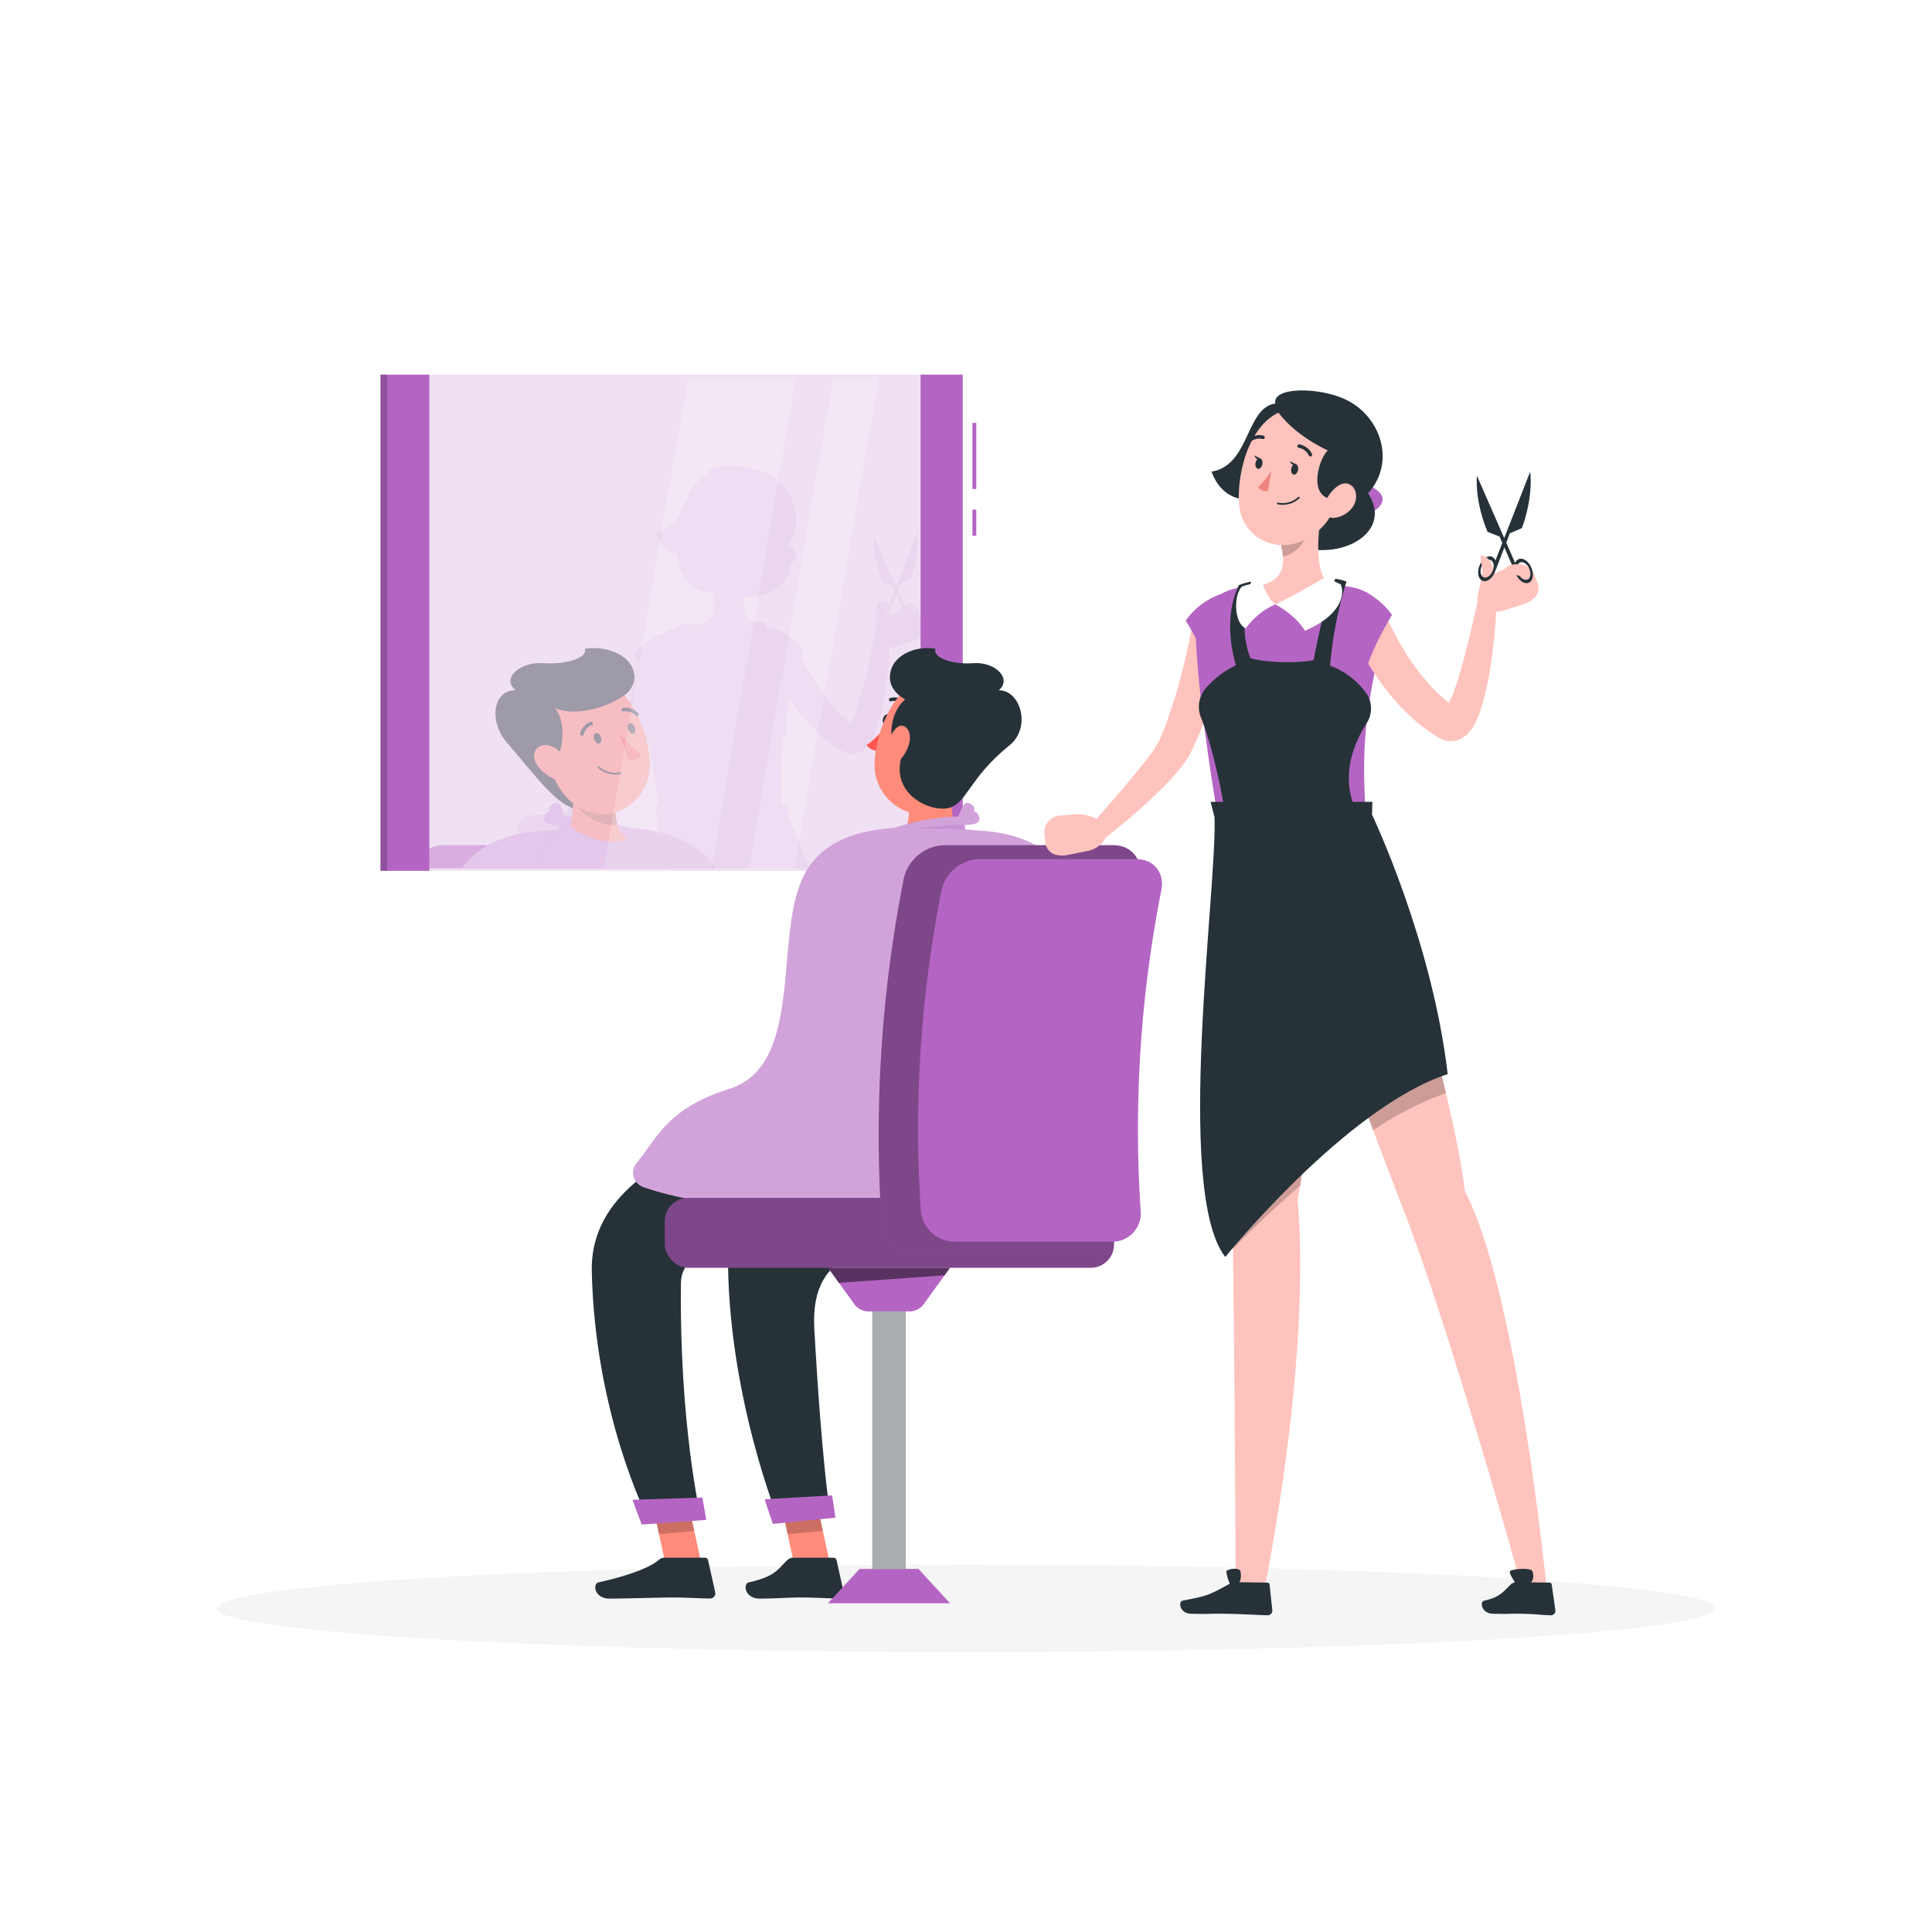 <svg class="animated" id="freepik_stories-barber" xmlns="http://www.w3.org/2000/svg" viewBox="0 0 500 500" version="1.1" xmlns:xlink="http://www.w3.org/1999/xlink" xmlns:svgjs="http://svgjs.com/svgjs"><style>svg#freepik_stories-barber:not(.animated) .animable {opacity: 0;}svg#freepik_stories-barber.animated #freepik--character-1--inject-70 {animation: 1s 1 forwards cubic-bezier(.36,-0.01,.5,1.38) fadeIn;animation-delay: 0s;}svg#freepik_stories-barber.animated #freepik--character-2--inject-70 {animation: 1.6s 1 forwards ease-out lightSpeedRight,3s Infinite  linear wind;animation-delay: 0s,1.6s;}            @keyframes fadeIn {                0% {                    opacity: 0;                }                100% {                    opacity: 1;                }            }                    @keyframes lightSpeedRight {              from {                transform: translate3d(50%, 0, 0) skewX(-20deg);                opacity: 0;              }              60% {                transform: skewX(10deg);                opacity: 1;              }              80% {                transform: skewX(-2deg);              }              to {                opacity: 1;                transform: translate3d(0, 0, 0);              }            }                    @keyframes wind {                0% {                    transform: rotate( 0deg );                }                25% {                    transform: rotate( 1deg );                }                75% {                    transform: rotate( -1deg );                }            }        .animator-hidden { display: none; }</style><g id="freepik--background-complete--inject-70" class="animable animator-hidden" style="transform-origin: 250px 227.39px;"><rect y="382.4" width="500" height="0.25" style="fill: rgb(235, 235, 235); transform-origin: 250px 382.525px;" id="elc1x8r6kjmx" class="animable"></rect><rect x="52.46" y="391.92" width="33.12" height="0.25" style="fill: rgb(235, 235, 235); transform-origin: 69.02px 392.045px;" id="elfm8vos0gee9" class="animable"></rect><rect x="136.33" y="389.21" width="43.5" height="0.25" style="fill: rgb(235, 235, 235); transform-origin: 158.08px 389.335px;" id="elrnyw196dy7" class="animable"></rect><rect x="81.58" y="397.08" width="38.75" height="0.25" style="fill: rgb(235, 235, 235); transform-origin: 100.955px 397.205px;" id="elzbz357j9se" class="animable"></rect><rect x="406.71" y="399.53" width="43.19" height="0.25" style="fill: rgb(235, 235, 235); transform-origin: 428.305px 399.655px;" id="els4xx1fuhhti" class="animable"></rect><rect x="379" y="399.53" width="18.8" height="0.25" style="fill: rgb(235, 235, 235); transform-origin: 388.4px 399.655px;" id="eluhpj4x6p3ji" class="animable"></rect><rect x="238.44" y="395.31" width="36.56" height="0.25" style="fill: rgb(235, 235, 235); transform-origin: 256.72px 395.435px;" id="elgrd1mshxlr" class="animable"></rect><path d="M237,337.8H43.91a5.71,5.71,0,0,1-5.7-5.71V60.66A5.71,5.71,0,0,1,43.91,55H237a5.71,5.71,0,0,1,5.71,5.71V332.09A5.71,5.71,0,0,1,237,337.8ZM43.91,55.2a5.46,5.46,0,0,0-5.45,5.46V332.09a5.46,5.46,0,0,0,5.45,5.46H237a5.47,5.47,0,0,0,5.46-5.46V60.66A5.47,5.47,0,0,0,237,55.2Z" style="fill: rgb(235, 235, 235); transform-origin: 140.46px 196.4px;" id="elaaz3uff6bqj" class="animable"></path><path d="M453.31,337.8H260.21a5.72,5.72,0,0,1-5.71-5.71V60.66A5.72,5.72,0,0,1,260.21,55h193.1A5.71,5.71,0,0,1,459,60.66V332.09A5.71,5.71,0,0,1,453.31,337.8ZM260.21,55.2a5.47,5.47,0,0,0-5.46,5.46V332.09a5.47,5.47,0,0,0,5.46,5.46h193.1a5.47,5.47,0,0,0,5.46-5.46V60.66a5.47,5.47,0,0,0-5.46-5.46Z" style="fill: rgb(235, 235, 235); transform-origin: 356.75px 196.4px;" id="elmd9hehqcsw" class="animable"></path><rect x="286.07" y="76.99" width="64.91" height="82.24" style="fill: rgb(235, 235, 235); transform-origin: 318.525px 118.11px;" id="elybfe33xcu" class="animable"></rect><g id="el5f5qj3n35zk"><rect x="283.71" y="76.99" width="2.36" height="82.24" style="fill: rgb(224, 224, 224); transform-origin: 284.89px 118.11px; transform: rotate(180deg);" class="animable" id="elil0s9ldq6q9"></rect></g><g id="elnlxso646aw"><rect x="284.84" y="93.09" width="67.36" height="50.04" style="fill: rgb(255, 255, 255); transform-origin: 318.52px 118.11px; transform: rotate(90deg);" class="animable" id="elbu78x03jcst"></rect></g><g id="el9id3zudj61k"><circle cx="318.53" cy="105.28" r="10.15" style="fill: rgb(240, 240, 240); transform-origin: 318.53px 105.28px; transform: rotate(-45deg);" class="animable" id="el4e348p17v5v"></circle></g><rect x="303.22" y="125.7" width="30.62" height="4.65" style="fill: rgb(240, 240, 240); transform-origin: 318.53px 128.025px;" id="elq8mcgb3ths" class="animable"></rect><rect x="303.22" y="133.49" width="30.62" height="4.65" style="fill: rgb(240, 240, 240); transform-origin: 318.53px 135.815px;" id="el3i95xcgr455" class="animable"></rect><rect x="371.82" y="125.54" width="64.91" height="82.24" style="fill: rgb(235, 235, 235); transform-origin: 404.275px 166.66px;" id="elz7154i53tb" class="animable"></rect><g id="el92fvw8serkk"><rect x="369.46" y="125.54" width="2.36" height="82.24" style="fill: rgb(224, 224, 224); transform-origin: 370.64px 166.66px; transform: rotate(180deg);" class="animable" id="ell0fp2sqzuk"></rect></g><g id="eldgyeuq3vk8k"><rect x="370.6" y="141.64" width="67.36" height="50.04" style="fill: rgb(255, 255, 255); transform-origin: 404.28px 166.66px; transform: rotate(90deg);" class="animable" id="elaspixx4h1s"></rect></g><path d="M404.28,190A12.75,12.75,0,1,1,417,177.24,12.76,12.76,0,0,1,404.28,190Zm0-24.4a11.65,11.65,0,1,0,11.65,11.65A11.66,11.66,0,0,0,404.28,165.59Z" style="fill: rgb(240, 240, 240); transform-origin: 404.25px 177.25px;" id="eliusu551tzc" class="animable"></path><g id="el3nkrvojbzr1"><rect x="388.97" y="153.94" width="30.62" height="3.03" style="fill: rgb(240, 240, 240); transform-origin: 404.28px 155.455px; transform: rotate(180deg);" class="animable" id="eltoe9b9x56n"></rect></g><g id="elsz34kngmosg"><rect x="388.97" y="148.85" width="30.62" height="3.03" style="fill: rgb(240, 240, 240); transform-origin: 404.28px 150.365px; transform: rotate(180deg);" class="animable" id="elvo4jur9hegi"></rect></g><g id="ell5ylfirc8q"><rect x="394.13" y="143.77" width="20.29" height="3.03" style="fill: rgb(240, 240, 240); transform-origin: 404.275px 145.285px; transform: rotate(180deg);" class="animable" id="elurhl120hqt"></rect></g><rect x="64.33" y="266.41" width="376" height="5.44" style="fill: rgb(245, 245, 245); transform-origin: 252.33px 269.13px;" id="elvo51iq74ap" class="animable"></rect><rect x="64.33" y="266.41" width="20" height="5.44" style="fill: rgb(230, 230, 230); transform-origin: 74.33px 269.13px;" id="elgsxpuqbrheb" class="animable"></rect><path d="M97.66,245.66h7.25a3.24,3.24,0,0,1,3.24,3.24v17.51a0,0,0,0,1,0,0H94.42a0,0,0,0,1,0,0V248.9A3.24,3.24,0,0,1,97.66,245.66Z" style="fill: rgb(245, 245, 245); transform-origin: 101.285px 256.035px;" id="el92vsdr40ewn" class="animable"></path><rect x="97.24" y="242.44" width="8.1" height="3.23" rx="0.54" style="fill: rgb(230, 230, 230); transform-origin: 101.29px 244.055px;" id="el1ekacwu5dqo" class="animable"></rect><path d="M79.24,239.81h7.25A3.24,3.24,0,0,1,89.72,243v23.37a0,0,0,0,1,0,0H76a0,0,0,0,1,0,0V243A3.24,3.24,0,0,1,79.24,239.81Z" style="fill: rgb(230, 230, 230); transform-origin: 82.86px 253.09px;" id="elz2tygdxmwo9" class="animable"></path><path d="M81.72,234.22H84a1,1,0,0,1,1,1v7.38a0,0,0,0,1,0,0H80.7a0,0,0,0,1,0,0v-7.38A1,1,0,0,1,81.72,234.22Z" style="fill: rgb(230, 230, 230); transform-origin: 82.85px 238.41px;" id="elmjgbzkgw4mr" class="animable"></path><g id="elo1y8dh1ak"><path d="M390.64,238.56h11.28a0,0,0,0,1,0,0V263a3.4,3.4,0,0,1-3.4,3.4H394a3.4,3.4,0,0,1-3.4-3.4V238.56A0,0,0,0,1,390.64,238.56Z" style="fill: rgb(245, 245, 245); transform-origin: 396.26px 252.48px; transform: rotate(180deg);" class="animable" id="elzmar4li0x7"></path></g><g id="elftzt2o1u88w"><rect x="392.95" y="234.22" width="6.65" height="4.33" rx="0.57" style="fill: rgb(230, 230, 230); transform-origin: 396.275px 236.385px; transform: rotate(180deg);" class="animable" id="elsa2yy2ogxd8"></rect></g><g id="elcer8qmva1fl"><path d="M377.16,242h9.89a0,0,0,0,1,0,0v21.45a3,3,0,0,1-3,3h-3.93a3,3,0,0,1-3-3V242A0,0,0,0,1,377.16,242Z" style="fill: rgb(245, 245, 245); transform-origin: 382.085px 254.225px; transform: rotate(180deg);" class="animable" id="elg9ky0n1r5m9"></path></g><g id="eljv1yjlz26uc"><rect x="379.19" y="238.18" width="5.84" height="3.8" rx="0.5" style="fill: rgb(230, 230, 230); transform-origin: 382.11px 240.08px; transform: rotate(180deg);" class="animable" id="elh97568qjrjp"></rect></g><g id="el4h2hliq0461"><path d="M406.34,239.81H425.5a0,0,0,0,1,0,0v22.78a3.83,3.83,0,0,1-3.83,3.83H410.16a3.83,3.83,0,0,1-3.83-3.83V239.81A0,0,0,0,1,406.34,239.81Z" style="fill: rgb(230, 230, 230); transform-origin: 415.915px 253.115px; transform: rotate(180deg);" class="animable" id="eljsndsytc83"></path></g><g id="elkwhujs01z3f"><path d="M412.89,234.22h6.05a0,0,0,0,1,0,0v7.19a1.21,1.21,0,0,1-1.21,1.21H414.1a1.21,1.21,0,0,1-1.21-1.21v-7.19A0,0,0,0,1,412.89,234.22Z" style="fill: rgb(230, 230, 230); transform-origin: 415.915px 238.42px; transform: rotate(180deg);" class="animable" id="elmohxkecvci9"></path></g><path d="M305.94,245.16h3.63a2.64,2.64,0,0,1,2.64,2.64v18.61a0,0,0,0,1,0,0H303.3a0,0,0,0,1,0,0V247.8A2.64,2.64,0,0,1,305.94,245.16Z" style="fill: rgb(245, 245, 245); transform-origin: 307.755px 255.785px;" id="el26smoiq760o" class="animable"></path><rect x="305.13" y="241.86" width="5.26" height="3.31" rx="0.44" style="fill: rgb(230, 230, 230); transform-origin: 307.76px 243.515px;" id="el6085037xs83" class="animable"></rect><path d="M317.35,247.78h3.18a2.31,2.31,0,0,1,2.31,2.31v16.32a0,0,0,0,1,0,0H315a0,0,0,0,1,0,0V250.09A2.31,2.31,0,0,1,317.35,247.78Z" style="fill: rgb(245, 245, 245); transform-origin: 318.92px 257.095px;" id="elu460cic3njs" class="animable"></path><rect x="316.64" y="244.88" width="4.61" height="2.9" rx="0.39" style="fill: rgb(230, 230, 230); transform-origin: 318.945px 246.33px;" id="elqjoledrhtxb" class="animable"></rect><path d="M287.65,246.12h9.2a3,3,0,0,1,3,3v17.33a0,0,0,0,1,0,0H284.68a0,0,0,0,1,0,0V249.09A3,3,0,0,1,287.65,246.12Z" style="fill: rgb(230, 230, 230); transform-origin: 292.265px 256.285px;" id="elc6ht7gvjrw" class="animable"></path><path d="M290.8,241.86h2.9a.94.94,0,0,1,.94.94v5.47a0,0,0,0,1,0,0h-4.78a0,0,0,0,1,0,0V242.8A.94.94,0,0,1,290.8,241.86Z" style="fill: rgb(230, 230, 230); transform-origin: 292.25px 245.065px;" id="el8768mj0wttd" class="animable"></path><path d="M97.68,304.53l3.87,4.1s2.4-5.37,5.94-7.49a1.43,1.43,0,0,0,.11-2.34l-2.14-1.69a1.43,1.43,0,0,0-1.82,0C102.08,298.49,99,301.44,97.68,304.53Z" style="fill: rgb(230, 230, 230); transform-origin: 102.918px 302.707px;" id="elwxggx7cqjfl" class="animable"></path><path d="M97,297.6l14.1,20.75-8,8L82.3,312.26a10.56,10.56,0,0,1-1.53-16.19h0A10.56,10.56,0,0,1,97,297.6Z" style="fill: rgb(240, 240, 240); transform-origin: 94.391px 309.655px;" id="eltn3q0mlu7uf" class="animable"></path><path d="M92.93,297.5l7.32,9.86s6.57-11,14.77-14.68a3.11,3.11,0,0,0,.85-5l-4.21-4.21a3.12,3.12,0,0,0-4-.38C104,285.57,96.48,291.14,92.93,297.5Z" style="fill: rgb(240, 240, 240); transform-origin: 104.855px 294.948px;" id="elrxaa94fenjl" class="animable"></path><path d="M394.21,304.53l3.87,4.1s2.4-5.37,5.94-7.49a1.43,1.43,0,0,0,.11-2.34L402,297.11a1.45,1.45,0,0,0-1.83,0C398.61,298.49,395.48,301.44,394.21,304.53Z" style="fill: rgb(230, 230, 230); transform-origin: 399.448px 302.707px;" id="elp52jp4c2nn" class="animable"></path><path d="M393.49,297.6l14.1,20.75-8,8-20.75-14.1a10.56,10.56,0,0,1-1.53-16.19h0A10.56,10.56,0,0,1,393.49,297.6Z" style="fill: rgb(240, 240, 240); transform-origin: 390.907px 309.667px;" id="elpa2u8sb7kw" class="animable"></path><path d="M389.46,297.5l7.32,9.86s6.57-11,14.77-14.68a3.11,3.11,0,0,0,.85-5l-4.21-4.21a3.12,3.12,0,0,0-3.95-.38C400.52,285.57,393,291.14,389.46,297.5Z" style="fill: rgb(240, 240, 240); transform-origin: 401.385px 294.958px;" id="elfmbcmz5oiat" class="animable"></path></g><g id="freepik--Shadow--inject-70" class="animable" style="transform-origin: 250px 416.24px;"><ellipse id="freepik--path--inject-70" cx="250" cy="416.24" rx="193.89" ry="11.32" style="fill: rgb(245, 245, 245); transform-origin: 250px 416.24px;" class="animable"></ellipse></g><g id="freepik--Mirror--inject-70" class="animable" style="transform-origin: 175.565px 161.16px;"><rect x="251.66" y="131.89" width="1" height="6.78" style="fill: #B465C3; transform-origin: 252.16px 135.28px;" id="el9x1besqxfyh" class="animable"></rect><rect x="251.66" y="109.44" width="1" height="17.11" style="fill: #B465C3; transform-origin: 252.16px 117.995px;" id="elxag3yilbdp" class="animable"></rect><rect x="100.2" y="96.95" width="148.96" height="128.42" style="fill: #B465C3; transform-origin: 174.68px 161.16px;" id="elyuaf6d52mq" class="animable"></rect><g id="eliey67jfrku8"><rect x="98.47" y="96.95" width="1.73" height="128.42" style="fill: #B465C3; transform-origin: 99.335px 161.16px; transform: rotate(180deg);" class="animable" id="elqqd413enlb8"></rect></g><g id="el93ui2dasgg"><rect x="98.47" y="96.95" width="1.73" height="128.42" style="opacity: 0.2; transform-origin: 99.335px 161.16px; transform: rotate(180deg);" class="animable" id="elq5u21anwll"></rect></g><g id="elwukjmq596cp"><rect x="111.11" y="87.39" width="127.13" height="147.53" style="fill: rgb(255, 255, 255); opacity: 0.8; transform-origin: 174.675px 161.155px; transform: rotate(90deg);" class="animable" id="el4iwmr49u20k"></rect></g><g id="el5i859ijjdqo"><g style="opacity: 0.4; transform-origin: 173.621px 172.606px;" class="animable" id="elh2bexxfg0gu"><g id="elsqyx8wlnbd"><path d="M239,161.31l-.76-1.74a3.72,3.72,0,0,0-.19-.34,3.87,3.87,0,0,0-.3-1c-.61-1.39-1.83-2.2-2.73-1.8a1.39,1.39,0,0,0-.72.83l-1.92-4.39.76-2,2.52-1.1a28.5,28.5,0,0,0,1.78-12l-5.5,14.1-5.8-13.22a28.57,28.57,0,0,0,2.27,12l2.56,1,.56,1.27-1.49,3.8a1.39,1.39,0,0,0-.75-.79,1.41,1.41,0,0,0-1.19.13l-.05,0-.14-.1a1.65,1.65,0,0,0-.47-.21.57.57,0,0,0-.25,0h0a.42.42,0,0,0-.15.12l0,0a1.16,1.16,0,0,0-.06.22v0a1.59,1.59,0,0,0,0,.31v.07c0,.11,0,.23,0,.35a.17.17,0,0,1,0,.08,1.7,1.7,0,0,1,0,.22,3.64,3.64,0,0,0-.36.71,2.66,2.66,0,0,0,.37,3c-.25,1.26-.62,2.57-.73,3.54v0a2.29,2.29,0,0,0,0,.25,7.68,7.68,0,0,0,0,1c-.44,2-.9,4-1.38,6-.54,2.35-1.12,4.68-1.77,7a68.63,68.63,0,0,1-2.09,6.63c-.25.66-.53,1.29-.81,1.86-.29-.22-.58-.45-.86-.7a31.39,31.39,0,0,1-2.38-2.24c-.78-.79-1.51-1.62-2.21-2.48s-1.4-1.74-2.06-2.66a58.23,58.23,0,0,1-3.58-5.75c-.56-1-1.07-2-1.56-3-.11-.22-.2-.43-.31-.66l.75-1.26a14.64,14.64,0,0,0-4-3.92,10.06,10.06,0,0,0-3.54-1.77h0a15.3,15.3,0,0,0-1.86-.38l-.52-.05c.19-.64.32-1,.32-1a13.22,13.22,0,0,0-2.35-.59,4,4,0,0,0-.29.55c-.83-.46-1.67-.95-1.67-.95s-.2.1-.51.29a14.34,14.34,0,0,1-1.21-6c6.62.35,12.57-3.33,12-8.48a3.09,3.09,0,0,0,.69-.48c2-1.81.77-3.46-1.1-4.41,4.51-6.44,1.39-15.18-5.57-18.65-5.58-2.77-15.84-2.87-15.18.75-6.37,1-5.38,13.15-13.61,14.54,1.42,3.8,3.8,5.23,5.81,5.7,0,.33,0,.64,0,.94a9.3,9.3,0,0,0,9,9l.06.21c.05.21.09.41.14.63s.06.32.08.47a9.79,9.79,0,0,1,.14,1.07c.23,2.64-.56,5-4.2,6-.08-.26-.12-.43-.12-.43a15.5,15.5,0,0,0-2.62.32c.06-.19.1-.36.16-.54a18.13,18.13,0,0,0-2.58.75c-.1.21-.2.42-.29.63a10.4,10.4,0,0,0-3.45,1.25,15.48,15.48,0,0,0-5.75,3.51,12.2,12.2,0,0,0-1.88,2.19s.49.77,1.17,2c-.23,1.29-.49,2.62-.78,3.9-.47,2.07-.94,4.14-1.49,6.18s-1.17,4.06-1.8,6.08-1.35,4-2.13,5.93c-.19.45-.42,1.07-.52,1.27a11.74,11.74,0,0,1-.61,1.1c-.49.8-1.07,1.63-1.69,2.46-1.25,1.65-2.59,3.33-4,5-2.35,2.81-4.8,5.61-7.22,8.41a8.78,8.78,0,0,0-4.9-1l-3,.26a3.53,3.53,0,0,0-3.21,3.87l.2,1.88a3,3,0,0,0,2.29,2.62,5.62,5.62,0,0,0,2.38,0l4.38-.87a5.61,5.61,0,0,0,3.89-2.92l.05-.1c3.3-2.54,6.45-5.2,9.5-8.06,1.62-1.54,3.24-3.11,4.78-4.84.78-.87,1.54-1.76,2.29-2.77a16.87,16.87,0,0,0,1.11-1.71,18.19,18.19,0,0,0,.86-1.72c.78-1.63,1.49-3.29,2.16-5l.18.52c.6,4.59,1.37,9.91,2.35,16.11h-1l.85,3.2c.14,2.75-.11,7.48-.51,13.4h39.8c-3.13-8.5-5.69-13.88-5.69-13.88l.07-2.72h-1.57a107.25,107.25,0,0,1,.32-16.67.27.27,0,0,0,.06-.1,5.71,5.71,0,0,0,.61-4.93q.42-2.67,1-5.74c.67,1,1.35,2,2.09,3a44.4,44.4,0,0,0,5.27,5.89,34.83,34.83,0,0,0,3.07,2.6c.54.41,1.09.81,1.65,1.18.28.2.57.37.85.55l.43.27.21.14.14.08.32.17a3.41,3.41,0,0,0,.69.3,4,4,0,0,0,.83.21,4.74,4.74,0,0,0,1.8-.06,5.42,5.42,0,0,0,2.38-1.26,8.21,8.21,0,0,0,1.76-2.41,20.94,20.94,0,0,0,1.53-4,59.78,59.78,0,0,0,1.63-7.48c.39-2.46.69-4.93.95-7.38.15-1.64.27-3.25.37-4.89a5.73,5.73,0,0,0,1.73-.27l4.25-1.38a5.83,5.83,0,0,0,2-1.19A3,3,0,0,0,239,161.31Zm-19.69,27.11h0S219.3,188.45,219.32,188.42Zm7.87-28.51a2.11,2.11,0,0,1-.08-2l.06-.13.06.26a.2.2,0,0,0,0,.07l0,.23a.2.2,0,0,1,0,.07c0,.1,0,.19,0,.26A11.25,11.25,0,0,1,227.19,159.91Zm2.42-1.41a6.57,6.57,0,0,0-.51-1.28h0a1.27,1.27,0,0,0-.07-.12c-.07-.12-.13-.23-.2-.33l-.12-.19a.24.24,0,0,1-.06-.08,1.09,1.09,0,0,1,.36.06C229.6,156.79,229.84,157.61,229.61,158.5Zm2.54-.11-1.29.59a9.16,9.16,0,0,0-1,.53s0-.11,0-.16A2.89,2.89,0,0,0,230,159l2-5.19,1.63,3.7A2.14,2.14,0,0,0,232.15,158.39Zm3.88-.78a0,0,0,0,0,0,0l-.12,0a3.44,3.44,0,0,0-1-.13,1,1,0,0,1,.41-.36c.62-.27,1.45.25,1.9,1.17A3.53,3.53,0,0,0,236,157.61Z" style="fill: #B465C3; opacity: 0.2; transform-origin: 186.573px 172.601px;" class="animable" id="elxrpid925d1"></path></g><path d="M168.18,224.72H108a6.64,6.64,0,0,1,7-6h43.76A11.21,11.21,0,0,1,168.18,224.72Z" style="fill: #B465C3; transform-origin: 138.09px 221.714px;" id="el211tcx87u55" class="animable"></path><path d="M162.05,191.43c3.43.31,3.12-2.25,3.12-2.25s-2.83-7-5.27-8.17c2.64-1.35,5.38-4,3.86-7.95s-7.39-6-12.48-5.16c1.13,2-4.16,4.18-10.52,3.73s-11.12,4.08-7.3,7c-6.17,0-6.81,8.33-2.3,13.54,7.89,9.12,12.89,16.31,18.23,17.3S167.72,202.83,162.05,191.43Z" style="fill: rgb(38, 50, 56); transform-origin: 146.703px 188.635px;" id="elh7gf7xyui9f" class="animable"></path><path d="M185.17,224.72H119.58c3.57-5.13,9.89-8.86,20.53-9.69l4.3-.34h.16a.71.71,0,0,0,0-.14,4.92,4.92,0,0,1,.12-1.07c-1.56,0-4.4-.17-3.77-2.05.37-1.1.83-1.45,1.46-1.35a1.17,1.17,0,0,1,.29-1.67c2-1.63,2.43.17,3.65,2.9a59.53,59.53,0,0,1,16.68,3,37.72,37.72,0,0,1,14.33,3.47A19.81,19.81,0,0,1,185.17,224.72Z" style="fill: #B465C3; transform-origin: 152.375px 216.255px;" id="elel2p4rcg1kj" class="animable"></path><g id="el69y1icgyuyt"><path d="M185.17,224.72H119.58c3.57-5.13,9.89-8.86,20.53-9.69l4.3-.34h.16a.71.71,0,0,0,0-.14,4.92,4.92,0,0,1,.12-1.07c-1.56,0-4.4-.17-3.77-2.05.37-1.1.83-1.45,1.46-1.35a1.17,1.17,0,0,1,.29-1.67c2-1.63,2.43.17,3.65,2.9a59.53,59.53,0,0,1,16.68,3,37.72,37.72,0,0,1,14.33,3.47A19.81,19.81,0,0,1,185.17,224.72Z" style="fill: rgb(255, 255, 255); opacity: 0.4; transform-origin: 152.375px 216.255px;" class="animable" id="elqjvsa6z1f2"></path></g><path d="M147.1,194.61c1.33,6.82,2.67,19.3-2.1,23.85,0,0,2,5,14.63,5,13.92,0,6.54-5,6.54-5-7.59-1.82-7.4-7.45-6.07-12.75Z" style="fill: rgb(255, 139, 123); transform-origin: 156.562px 209.035px;" id="el8i0ytkl69nm" class="animable"></path><g id="elfy9mark3lsl"><path d="M160.09,205.72l-13-11.1a63.62,63.62,0,0,1,1.24,12.73,14.12,14.12,0,0,0,5.1,4.69,11.67,11.67,0,0,0,6.41,1.52C159,211.23,159.41,208.43,160.09,205.72Z" style="opacity: 0.2; transform-origin: 153.59px 204.098px;" class="animable" id="el0odtwhqgyzfc"></path></g><path d="M139.85,192c3.17,8.68,4.58,13.93,10.39,17.14,8.75,4.83,18.46-2.45,17.95-11.91-.46-8.51-5.56-21.28-15.26-22.23A12.6,12.6,0,0,0,139.85,192Z" style="fill: rgb(255, 139, 123); transform-origin: 153.62px 192.804px;" id="eln7fey7sdiks" class="animable"></path><path d="M143.61,196.88c2.22-2.1,3-10.79-.12-13.65,6.59,2.76,16.77-1.26,19.49-4.65-6.38-6-18.23-6.38-24.75,0S134.93,192.74,143.61,196.88Z" style="fill: rgb(38, 50, 56); transform-origin: 148.878px 185.408px;" id="eli1rlujl9cq" class="animable"></path><path d="M139.08,198.12a10.49,10.49,0,0,0,5.47,3.87c2.91.83,4-1.47,2.85-4-1-2.25-3.76-5.4-6.52-5.14S137.48,195.85,139.08,198.12Z" style="fill: rgb(255, 139, 123); transform-origin: 143.034px 197.499px;" id="ely07d0qlkia" class="animable"></path><path d="M159.67,200.42a6.84,6.84,0,0,1-5-1.74.23.23,0,0,1,.32-.32,6.51,6.51,0,0,0,5.47,1.51.24.24,0,0,1,.27.19.23.23,0,0,1-.18.26A5.76,5.76,0,0,1,159.67,200.42Z" style="fill: rgb(38, 50, 56); transform-origin: 157.681px 199.376px;" id="elf5ewv8vy3jj" class="animable"></path><path d="M153.78,191.32c.24.75.84,1.24,1.32,1.1s.67-.86.42-1.61-.84-1.24-1.32-1.1S153.53,190.57,153.78,191.32Z" style="fill: rgb(38, 50, 56); transform-origin: 154.65px 191.065px;" id="elfp5qwgx1zkv" class="animable"></path><path d="M162.56,188.75c.25.75.84,1.25,1.33,1.11s.67-.86.42-1.61-.84-1.24-1.32-1.1S162.31,188,162.56,188.75Z" style="fill: rgb(38, 50, 56); transform-origin: 163.437px 188.505px;" id="el8srl2la6n4" class="animable"></path><path d="M160.32,189.8s3.11,3.84,5.65,5.39c-.9,1.61-3.3,1.69-3.3,1.69Z" style="fill: rgb(255, 86, 82); transform-origin: 163.145px 193.34px;" id="elsnzrm5e3eib" class="animable"></path><path d="M150.77,190.41a.44.44,0,0,0,.27-.29,3.38,3.38,0,0,1,2.11-2.44.44.44,0,0,0,.29-.56.49.49,0,0,0-.59-.31,4.23,4.23,0,0,0-2.7,3,.48.48,0,0,0,.33.57A.41.41,0,0,0,150.77,190.41Z" style="fill: rgb(38, 50, 56); transform-origin: 151.8px 188.608px;" id="eltugh6w615h" class="animable"></path><path d="M165,185.31a.48.48,0,0,0,.17-.12.46.46,0,0,0,0-.64,4.65,4.65,0,0,0-4-1.33.44.44,0,0,0-.33.54.48.48,0,0,0,.56.35h0a3.75,3.75,0,0,1,3.17,1.09A.48.48,0,0,0,165,185.31Z" style="fill: rgb(38, 50, 56); transform-origin: 163.063px 184.245px;" id="elqaq6l4rnt5" class="animable"></path><path d="M173.68,224.72h-33.1c-1-3.81,1.13-7.5,3.83-10a1.06,1.06,0,0,0,.15-.15,17.55,17.55,0,0,1,2.82-2.06c.13,4.45,16.25,7.46,14.59,3.5C166.9,216.92,173.14,220.83,173.68,224.72Z" style="fill: #B465C3; transform-origin: 157.004px 218.615px;" id="elhteyl7frfvo" class="animable"></path><g id="elpy4gbzjdukd"><path d="M173.68,224.72h-33.1c-1-3.81,1.13-7.5,3.83-10a1.06,1.06,0,0,0,.15-.15,17.55,17.55,0,0,1,2.82-2.06c.13,4.45,16.25,7.46,14.59,3.5C166.9,216.92,173.14,220.83,173.68,224.72Z" style="fill: rgb(255, 255, 255); opacity: 0.4; transform-origin: 157.004px 218.615px;" class="animable" id="elie8q8m5dwjc"></path></g></g></g><g id="elk2bjw68b4w"><polygon points="184.15 224.72 156.27 224.72 178.12 97.59 206.01 97.59 184.15 224.72" style="fill: rgb(255, 255, 255); opacity: 0.2; transform-origin: 181.14px 161.155px;" class="animable" id="elvzyk4r05kah"></polygon></g><g id="el7l89zo91pjq"><polygon points="205.6 224.72 193.84 224.72 215.7 97.59 227.46 97.59 205.6 224.72" style="fill: rgb(255, 255, 255); opacity: 0.2; transform-origin: 210.65px 161.155px;" class="animable" id="el8fau0iqkhv"></polygon></g></g><g id="freepik--character-1--inject-70" class="animable animator-active" style="transform-origin: 226.931px 291.322px;"><path d="M262.45,231.17c.56,2,1,3.74,1.42,5.61s.8,3.71,1.17,5.57c.7,3.73,1.29,7.49,1.69,11.3a103.31,103.31,0,0,1,.65,11.61,61.16,61.16,0,0,1-1.11,12.1l-.07.33a4.71,4.71,0,0,1-.45,1.24,15.82,15.82,0,0,1-4.27,4.94,30.38,30.38,0,0,1-4.35,2.81,55.33,55.33,0,0,1-8.59,3.6c-2.86.94-5.71,1.71-8.59,2.35-1.43.32-2.87.59-4.32.85s-2.86.48-4.38.66a3.22,3.22,0,0,1-1.59-6.19l.09,0c2.52-1,5.15-2.06,7.67-3.18s5-2.23,7.42-3.45a56.13,56.13,0,0,0,6.7-3.88,17.58,17.58,0,0,0,2.59-2.1,4.56,4.56,0,0,0,1.16-1.55l-.52,1.57a56.48,56.48,0,0,0,.27-9.8c-.07-1.69-.22-3.41-.4-5.12s-.38-3.45-.62-5.18q-.75-5.19-1.78-10.39-.5-2.61-1.08-5.19c-.39-1.7-.79-3.49-1.18-5.06l0-.1a6.47,6.47,0,0,1,12.5-3.31Z" style="fill: rgb(255, 139, 123); transform-origin: 247.501px 260.398px;" id="eliyujl4z2keg" class="animable"></path><path d="M233.2,287.05l-8.09.94,2.28,9.37s7.08-1.29,8.12-5.68Z" style="fill: rgb(255, 139, 123); transform-origin: 230.31px 292.205px;" id="el7oov5fvnwxj" class="animable"></path><path d="M221.36,292.08l1.38,3.51a2.37,2.37,0,0,0,2,1.49l2.69.28L225.11,288l-2.47,1A2.37,2.37,0,0,0,221.36,292.08Z" style="fill: rgb(255, 139, 123); transform-origin: 224.308px 292.68px;" id="eljp6v3a9dxi" class="animable"></path><path d="M258.6,218.17c10.4,7.42,11.63,25.63,11.63,25.63L249.91,250s-3.68-8.23-4.48-15.67C244.15,222.37,251.15,212.86,258.6,218.17Z" style="fill: #B465C3; transform-origin: 257.754px 233.331px;" id="els2i5s3zbpgm" class="animable"></path><polygon points="215.22 406.64 205.91 406.64 201.23 385.08 210.54 385.08 215.22 406.64" style="fill: rgb(255, 139, 123); transform-origin: 208.225px 395.86px;" id="elr5bf2wbq0g" class="animable"></polygon><path d="M205.25,403.13h10.46a.81.81,0,0,1,.79.64l1.84,8.28A1.36,1.36,0,0,1,217,413.7c-3.65-.06-5.43-.27-10-.27-2.83,0-6.46.29-10.37.29s-4.42-3.86-2.82-4.21c7.18-1.57,7.68-3.74,10-5.8A2.21,2.21,0,0,1,205.25,403.13Z" style="fill: rgb(38, 50, 56); transform-origin: 205.666px 408.425px;" id="eljahj2ad3kpq" class="animable"></path><g id="elfrxllw2k10g"><g style="opacity: 0.2; transform-origin: 207.095px 391.055px;" class="animable" id="elvh3i34479p9"><polygon points="210.55 385.08 201.23 385.08 203.83 397.03 212.96 396.2 210.55 385.08" id="elpkz0o71c1j" class="animable" style="transform-origin: 207.095px 391.055px;"></polygon></g></g><polygon points="181.94 406.64 172.63 406.64 167.95 385.08 177.26 385.08 181.94 406.64" style="fill: rgb(255, 139, 123); transform-origin: 174.945px 395.86px;" id="el3b9ywxk4si1" class="animable"></polygon><path d="M172,403.13h10.46a.81.81,0,0,1,.79.64l1.84,8.28a1.36,1.36,0,0,1-1.36,1.65c-3.66-.06-5.43-.27-10-.27-2.83,0-12.07.29-16,.29s-4.42-3.86-2.82-4.21c7.17-1.57,13.28-3.74,15.57-5.8A2.25,2.25,0,0,1,172,403.13Z" style="fill: rgb(38, 50, 56); transform-origin: 169.589px 408.425px;" id="eluvu23gfq1m" class="animable"></path><g id="elgqg55u3pum"><g style="opacity: 0.2; transform-origin: 173.815px 391.055px;" class="animable" id="elaqfolftl5al"><polygon points="177.26 385.08 167.95 385.08 170.54 397.03 179.68 396.2 177.26 385.08" id="el4b30tvjragw" class="animable" style="transform-origin: 173.815px 391.055px;"></polygon></g></g><path d="M232.07,287.31S189.66,302,188.7,316.24c-2.56,38.21,12.1,75.23,12.1,75.23h14s-2.15-13.08-4.06-47.7c-2.39-43.51,71.45,1,56.25-56.46Z" style="fill: rgb(38, 50, 56); transform-origin: 228.727px 339.39px;" id="ellogv0tvnysr" class="animable"></path><path d="M197.9,388c-.07,0,2.12,6.37,2.12,6.37l16.2-1.59-.87-5.78Z" style="fill: #B465C3; transform-origin: 207.059px 390.685px;" id="elbtzyuw0krsm" class="animable"></path><path d="M217.15,287.31s-64.75,6-64,41.62c.79,37,14.31,63.55,14.31,63.55h13.84s-5.53-24.08-5.07-60.52c.14-10.92,19.3-11,40.85-12.23,18.61-1.1,36-11.71,43.26-28.9l1.48-3.52Z" style="fill: rgb(38, 50, 56); transform-origin: 207.482px 339.895px;" id="elu190ikpgyfj" class="animable"></path><path d="M163.7,388.15c-.06,0,2.38,6.4,2.38,6.4l16.7-1.2-1-5.79Z" style="fill: #B465C3; transform-origin: 173.239px 391.055px;" id="eld0c4cqlk80j" class="animable"></path><path d="M230.26,186.44c-.21.72-.77,1.19-1.24,1.05s-.68-.84-.47-1.56.77-1.19,1.24-1.05S230.47,185.72,230.26,186.44Z" style="fill: rgb(38, 50, 56); transform-origin: 229.405px 186.185px;" id="el5561ef2ked8" class="animable"></path><path d="M229.56,187.65s-2.87,3.67-5.27,5.14c.92,1.57,3.25,1.66,3.25,1.66Z" style="fill: rgb(255, 86, 82); transform-origin: 226.925px 191.05px;" id="elwfwnoqcweml" class="animable"></path><path d="M234,182.3a.48.48,0,0,1-.25-.09,3.49,3.49,0,0,0-3.11-.71.44.44,0,0,1-.56-.28.45.45,0,0,1,.28-.56,4.39,4.39,0,0,1,3.93.85.44.44,0,0,1,.08.62A.42.42,0,0,1,234,182.3Z" style="fill: rgb(38, 50, 56); transform-origin: 232.261px 181.405px;" id="ell7b6f2zle4" class="animable"></path><path d="M247.48,194.61c-1.33,6.82-2.67,19.3,2.1,23.85,0,0-1.86,6.91-14.52,6.91-13.92,0-6.65-6.91-6.65-6.91,7.59-1.82,7.4-7.45,6.07-12.75Z" style="fill: rgb(255, 139, 123); transform-origin: 238.046px 209.99px;" id="elzybn27tlanh" class="animable"></path><path d="M249.17,215.09a142,142,0,0,0-21.63,1A17.55,17.55,0,0,0,212.21,233c-.26,10.17.6,27.06,4.94,54.34,15.12,3.71,41.06,6.42,49.81,0,.28-6.38-3.79-25.49-.83-52.62A17.64,17.64,0,0,0,249.17,215.09Z" style="fill: #B465C3; transform-origin: 239.571px 253.115px;" id="elsv8wfbdaw5" class="animable"></path><path d="M225.84,234.27c-.49,3.84-1.12,7.58-1.74,11.37s-1.34,7.54-2.12,11.3-1.62,7.53-2.57,11.31a97.06,97.06,0,0,1-3.55,11.57l-.24.61-.18.29a23.25,23.25,0,0,1-6.21,6.38,41.62,41.62,0,0,1-6.7,3.87,59.59,59.59,0,0,1-6.86,2.67,55.56,55.56,0,0,1-7.08,1.8l-2-6.08c1.85-1,3.84-2.15,5.69-3.29s3.7-2.31,5.42-3.54a40.88,40.88,0,0,0,4.69-3.82,14,14,0,0,0,2.93-3.79l-.42.89a105.4,105.4,0,0,0,2.49-10.31q1.06-5.42,2-10.94l1.85-11.07L213,232.42Z" style="fill: rgb(255, 139, 123); transform-origin: 206.215px 263.93px;" id="elpavy65i73pl" class="animable"></path><path d="M193.54,286.45l-10.85,3.21,6,8.74s3.27-.19,5.82-6.48Z" style="fill: rgb(255, 139, 123); transform-origin: 188.6px 292.425px;" id="elvkyw2alnrab" class="animable"></path><path d="M179.23,296.41l1.06,2.08a3.46,3.46,0,0,0,4.41,1.6l4-1.69-6-8.74-2.79,2.7A3.44,3.44,0,0,0,179.23,296.41Z" style="fill: rgb(255, 139, 123); transform-origin: 183.776px 295.009px;" id="elmzbmb449kdq" class="animable"></path><path d="M231.89,222.55c4.27,7.81-3,27.48-3,27.48l-21.69-5.35s.18-5.5,4.94-16C217.61,216.71,227.25,214,231.89,222.55Z" style="fill: #B465C3; transform-origin: 220.217px 233.798px;" id="el8mz4gl8txb7" class="animable"></path><path d="M254.73,192c-3.17,8.68-4.58,13.93-10.39,17.14-8.75,4.83-18.46-2.45-18-11.91.45-8.51,5.56-21.28,15.26-22.23A12.6,12.6,0,0,1,254.73,192Z" style="fill: rgb(255, 139, 123); transform-origin: 240.937px 192.801px;" id="elaa83c3p5krr" class="animable"></path><path d="M234.15,193.49c-3.14.32-3.32-1.72-3.32-1.72s-1.23-6.66,3.41-10.76c-2.42-1.35-4.93-4-3.54-7.95s6.78-6,11.45-5.16c-1,2,3.81,4.18,9.65,3.73s10.19,4.08,6.69,7c5.66,0,8.48,9.64,2.77,14.26-10.8,8.73-11,15.28-16,16.27S229,204.9,234.15,193.49Z" style="fill: rgb(38, 50, 56); transform-origin: 247.344px 188.496px;" id="elvgo1scfncp" class="animable"></path><path d="M235,193.31a9,9,0,0,1-3.53,4.48c-1.92,1.11-2.43-1-2.07-3.85.33-2.64,2.32-6.5,4.16-6.12S236,190.85,235,193.31Z" style="fill: rgb(255, 139, 123); transform-origin: 232.387px 192.943px;" id="elu0bjse6sxqh" class="animable"></path><path d="M276.7,257.1c3.12-14.37,7.42-39.75-22.51-42.08l-4.46-.34a4.08,4.08,0,0,0-.11-1.2c1.56,0,4.41-.18,3.78-2.07-.37-1.09-.83-1.44-1.46-1.34a1.18,1.18,0,0,0-.29-1.67c-2-1.63-2.43.17-3.66,2.9a59.13,59.13,0,0,0-16.67,3h0c-10.59.75-19.69,4-23.82,13.49-7,16.08.43,48-18.81,54.06-15.94,5-18.46,12.5-23.91,19.12a3.94,3.94,0,0,0,1.71,6.24c11,3.83,24.72,5.26,35.92,5.26h73.22C288.32,312.47,273.59,271.46,276.7,257.1Z" style="fill: #B465C3; transform-origin: 222.37px 260.125px;" id="el0wu80fzeddn" class="animable"></path><g id="elvjfmjb1aut"><path d="M276.7,257.1c3.12-14.37,7.42-39.75-22.51-42.08l-4.46-.34a4.08,4.08,0,0,0-.11-1.2c1.56,0,4.41-.18,3.78-2.07-.37-1.09-.83-1.44-1.46-1.34a1.18,1.18,0,0,0-.29-1.67c-2-1.63-2.43.17-3.66,2.9a59.13,59.13,0,0,0-16.67,3h0c-10.59.75-19.69,4-23.82,13.49-7,16.08.43,48-18.81,54.06-15.94,5-18.46,12.5-23.91,19.12a3.94,3.94,0,0,0,1.71,6.24c11,3.83,24.72,5.26,35.92,5.26h73.22C288.32,312.47,273.59,271.46,276.7,257.1Z" style="fill: rgb(255, 255, 255); opacity: 0.4; transform-origin: 222.37px 260.125px;" class="animable" id="el4rs116ruumm"></path></g><g id="el9vvv4s2kf1"><path d="M249.62,213.47c-2.94-.27-11.87.94-11.87.94s8.74.06,12,.27A4.2,4.2,0,0,0,249.62,213.47Z" style="fill: #B465C3; opacity: 0.3; transform-origin: 243.752px 214.055px;" class="animable" id="elizr6g3tskd9"></path></g><rect x="172.06" y="310.01" width="116.25" height="18.09" rx="6.03" style="fill: #B465C3; transform-origin: 230.185px 319.055px;" id="elf94g0zqfwn5" class="animable"></rect><g id="elvruiycowtd"><rect x="172.06" y="310.01" width="116.25" height="18.09" rx="6.03" style="opacity: 0.3; transform-origin: 230.185px 319.055px;" class="animable" id="el1e76445sjir"></rect></g><path d="M288.12,218.74H244.35a11.12,11.12,0,0,0-10.44,8.6,341.39,341.39,0,0,0-5.75,89,9.47,9.47,0,0,0,9.34,8.6h43.76a7.86,7.86,0,0,0,7.95-8.6,341.82,341.82,0,0,1,5.74-89C295.89,222.58,292.9,218.74,288.12,218.74Z" style="fill: #B465C3; transform-origin: 261.264px 271.841px;" id="el4m7thzt1eo5" class="animable"></path><g id="elvrrtb6g2x7"><path d="M288.12,218.74H244.35a11.12,11.12,0,0,0-10.44,8.6,341.39,341.39,0,0,0-5.75,89,9.47,9.47,0,0,0,9.34,8.6h43.76a7.86,7.86,0,0,0,7.95-8.6,341.82,341.82,0,0,1,5.74-89C295.89,222.58,292.9,218.74,288.12,218.74Z" style="opacity: 0.3; transform-origin: 261.264px 271.841px;" class="animable" id="el937f8x60p2w"></path></g><path d="M294.19,222.35H253.41a10.37,10.37,0,0,0-9.74,8,318,318,0,0,0-5.35,83,8.81,8.81,0,0,0,8.7,8H287.8a7.33,7.33,0,0,0,7.41-8,318.89,318.89,0,0,1,5.35-83C301.43,225.94,298.64,222.35,294.19,222.35Z" style="fill: #B465C3; transform-origin: 269.165px 271.85px;" id="elz3affi6o58" class="animable"></path><path d="M235.38,339.39H224.77a4.53,4.53,0,0,1-3.67-1.87l-6.82-9.43h31.59l-6.82,9.43A4.53,4.53,0,0,1,235.38,339.39Z" style="fill: #B465C3; transform-origin: 230.075px 333.74px;" id="elrhuzh95kkj" class="animable"></path><g id="elm9hpahz1k4"><polygon points="214.28 328.1 217.11 332 244.46 330.05 245.87 328.1 214.28 328.1" style="opacity: 0.5; transform-origin: 230.075px 330.05px;" class="animable" id="elu3kq0mxayjd"></polygon></g><polygon points="222.45 406.04 237.69 406.04 245.87 414.93 214.28 414.93 222.45 406.04" style="fill: #B465C3; transform-origin: 230.075px 410.485px;" id="el7xa9w0anc2n" class="animable"></polygon><rect x="225.77" y="339.39" width="8.61" height="66.64" style="fill: rgb(38, 50, 56); transform-origin: 230.075px 372.71px;" id="eldxus7zu2emt" class="animable"></rect><g id="elqml3mp9zcxa"><rect x="225.77" y="339.39" width="8.61" height="66.64" style="fill: rgb(255, 255, 255); opacity: 0.6; transform-origin: 230.075px 372.71px;" class="animable" id="elrywhharlb1c"></rect></g></g><g id="freepik--character-2--inject-70" class="animable" style="transform-origin: 336.414px 259.54px;"><path d="M318.34,161.62c-.2,1.51-.41,2.82-.68,4.2s-.54,2.71-.83,4.05c-.6,2.69-1.34,5.35-2.11,8a103.78,103.78,0,0,1-5.9,15.52c-.32.65-.52,1.15-1,2.08a24.57,24.57,0,0,1-1.35,2.06c-.91,1.23-1.84,2.32-2.78,3.37-1.88,2.1-3.84,4-5.81,5.89a156.2,156.2,0,0,1-12.4,10.46,2.4,2.4,0,0,1-3.27-3.49l0,0c3.46-4,7-8,10.31-12,1.69-2,3.32-4,4.83-6,.75-1,1.46-2,2.05-3a11.94,11.94,0,0,0,.75-1.34c.11-.25.4-1,.62-1.54,1-2.36,1.78-4.78,2.6-7.2s1.52-4.89,2.18-7.38,1.24-5,1.8-7.49c.27-1.26.54-2.51.78-3.77s.48-2.55.66-3.68l0-.11a4.83,4.83,0,0,1,9.55,1.41Z" style="fill: rgb(255, 195, 189); transform-origin: 299.982px 187.033px;" id="elqyzp7acg2w" class="animable"></path><path d="M316.12,153.69a18.72,18.72,0,0,0-9.26,6.92s6.05,9.67,7.07,16C319,170.79,324,158.5,316.12,153.69Z" style="fill: #B465C3; transform-origin: 313.543px 165.15px;" id="eljwtp45700h9" class="animable"></path><path d="M270.31,215.77a4.29,4.29,0,0,1,3.9-4.7l3.58-.3s6.76-.88,9.06,4.77l-.59,1.13a6.83,6.83,0,0,1-4.73,3.55l-5.31,1.06a6.87,6.87,0,0,1-2.89-.05h0a3.63,3.63,0,0,1-2.79-3.17Z" style="fill: rgb(255, 195, 189); transform-origin: 278.569px 216.065px;" id="el2divfuomxya" class="animable"></path><path d="M309.51,165.68c.35,8.16,1.76,21.92,5.53,45.15h38.35c-.57-13.86-1.22-23.52,4.86-47.59,1.49-5.93-2.7-10.54-9.53-11.46-1.53-.21-3.15-.29-4.81-.37a121.82,121.82,0,0,0-17.42,0c-1.88.17-3.82.41-5.68.67A13.15,13.15,0,0,0,309.51,165.68Z" style="fill: #B465C3; transform-origin: 334.024px 180.964px;" id="elwqhuxldn52b" class="animable"></path><path d="M323.8,150.5c-3.89,12.12-.15,19.84-.15,19.84,3.68,1.11,11.88,1.41,16.31.49,0,0,3.19-17.12,5.67-21.05a15.69,15.69,0,0,1,2.84.72,104.38,104.38,0,0,0-4.25,21.77,20,20,0,0,1,9.46,7.28,7,7,0,0,1,0,7.63c-2.68,4.17-6.74,12.55-3.25,21.41H316.74s-2.24-13.64-5.92-22.87a7.38,7.38,0,0,1,1-7.32,24,24,0,0,1,8.05-6.24s-3.84-11.23.75-20.74A21.4,21.4,0,0,1,323.8,150.5Z" style="fill: rgb(38, 50, 56); transform-origin: 332.541px 179.185px;" id="el7qpdcossgn" class="animable"></path><path d="M351.6,125.15c3.53.19,8.56,3.06,5,6.36S348.36,128.61,351.6,125.15Z" style="fill: #B465C3; transform-origin: 354.164px 128.799px;" id="elremhst7qcl" class="animable"></path><path d="M330.05,104.42c-7.73,1.16-6.53,16-16.51,17.64,3.41,9.16,11.44,7,11.44,7s-1.71,7.49,10.07,12,25.71-3.25,19-13.4c7.18-7.9,3.47-19.66-5.55-24.15C341.7,100.15,329.25,100,330.05,104.42Z" style="fill: rgb(38, 50, 56); transform-origin: 335.686px 121.707px;" id="el5naibwris5" class="animable"></path><path d="M342.18,131.81c-1.1,5.6-2.19,15.87,1.73,19.6a122.55,122.55,0,0,0-13.86,5,6,6,0,0,1-3.56-5c6.25-1.5,6.09-6.13,5-10.49Z" style="fill: rgb(255, 195, 189); transform-origin: 335.2px 144.11px;" id="eluyl9o6rrayb" class="animable"></path><path d="M330.05,156.42s5.15,2.61,7.67,6.82c9-3.85,10.46-9.08,9.27-12a36.35,36.35,0,0,1-3.75-2S335.53,153.84,330.05,156.42Z" style="fill: rgb(255, 255, 255); transform-origin: 338.699px 156.24px;" id="elerb1y677mtr" class="animable"></path><path d="M330.05,156.42a18.36,18.36,0,0,0-7.64,6.2c-3-1.22-3.26-8.53-1-10.81a15.82,15.82,0,0,1,5.32-1S327.73,154.55,330.05,156.42Z" style="fill: rgb(255, 255, 255); transform-origin: 324.98px 156.715px;" id="el0kwgw2zjeiwa" class="animable"></path><g id="elbhhnuxbdv2p"><path d="M337.82,135.53l-6.32,5.4A17.69,17.69,0,0,1,332,144c2.39-.35,5.67-3,5.92-5.46A8.18,8.18,0,0,0,337.82,135.53Z" style="opacity: 0.2; transform-origin: 334.757px 139.765px;" class="animable" id="elz6wogi2q9i"></path></g><path d="M348.09,121.53c-2.18,9.11-2.92,13-8.32,16.93-8.12,5.9-18.61,1.25-19.14-8.33-.47-8.62,3.18-22.07,12.67-24.17S350.28,112.42,348.09,121.53Z" style="fill: rgb(255, 195, 189); transform-origin: 334.532px 123.357px;" id="el5f35nkzlirh" class="animable"></path><path d="M330.05,105.64c4.55,7,13.59,10.94,13.59,10.94-2.1,1.76-5.27,11.45.83,12.59,9.7-2.21,8.56-15.26,6.53-18.68S338.14,102.35,330.05,105.64Z" style="fill: rgb(38, 50, 56); transform-origin: 341.217px 116.848px;" id="eledks65by4q5" class="animable"></path><path d="M315,210.83s3.24,71.1,3.86,99.9c.65,29.95.93,99.9.93,99.9h7.56s12.06-58.13,8.49-99.9c5.4-32.07,9.05-99.9,9.05-99.9Z" style="fill: rgb(255, 195, 189); transform-origin: 329.945px 310.73px;" id="el6kblq3onafu" class="animable"></path><path d="M325.07,210.83s27.32,74.46,38.17,102.31c11.4,29.24,30.11,95.32,30.44,97.49h6.54s-7.49-76.34-21.09-102.31c-4.11-32.52-25.74-97.49-25.74-97.49Z" style="fill: rgb(255, 195, 189); transform-origin: 362.645px 310.73px;" id="el3ocp4mce08o" class="animable"></path><path d="M319.89,409.46l8.1.12a.58.58,0,0,1,.58.52l.7,6.63a1.21,1.21,0,0,1-1.22,1.31c-2.91-.1-7.12-.34-10.79-.4-4.3-.06-3.88.11-8.92,0-3,0-3.54-3.14-2.23-3.4,5.95-1.18,6.55-1.24,11.93-4.26A3.68,3.68,0,0,1,319.89,409.46Z" style="fill: rgb(38, 50, 56); transform-origin: 317.357px 413.75px;" id="elkdvtgtpcvt9" class="animable"></path><path d="M392.89,409.46l8.1.12a.59.59,0,0,1,.59.52l.95,6.63a1.17,1.17,0,0,1-1.18,1.31c-2.92-.1-3.84-.34-7.52-.4-4.3-.06-2.31.11-7.35,0-3.05,0-3.65-3.13-2.35-3.4,4.1-.86,5.12-2.51,6.92-4.26A2.54,2.54,0,0,1,392.89,409.46Z" style="fill: rgb(38, 50, 56); transform-origin: 393.011px 413.742px;" id="el1aimwdekd5c" class="animable"></path><path d="M394.44,410.24c-1.29,0-2,0-2.31-.59s-1.49-2.29-1.41-2.93,5.31-1.16,5.83-.13S397.06,410.16,394.44,410.24Z" style="fill: rgb(38, 50, 56); transform-origin: 393.768px 408.123px;" id="elpi3qgbaw2ve" class="animable"></path><path d="M319.61,410.24c-.81,0-1.24,0-1.43-.59a11.93,11.93,0,0,1-.82-2.93c.06-.65,3.34-1.16,3.64-.13S321.24,410.16,319.61,410.24Z" style="fill: rgb(38, 50, 56); transform-origin: 319.25px 408.122px;" id="el6onp3bxb0np" class="animable"></path><g id="el3r1v3xsl7ql"><path d="M353.4,210.82H315.05s3.23,71.11,3.85,99.91c.08,3.63.16,7.85.22,12.45,3.09-3.18,9.43-9.51,17.38-16.33,2.12-14,3.94-33.09,5.35-50.59,4.51,12.18,9.3,25.06,13.52,36.24a85.28,85.28,0,0,1,18.84-9.62C366.47,250.11,353.4,210.82,353.4,210.82Z" style="opacity: 0.2; transform-origin: 344.63px 267px;" class="animable" id="ely8q3o5ob4no"></path></g><path d="M355.17,207.52l-.09,3.31s15.57,32.62,19.58,67.15c-26.19,8.5-57.56,47.33-57.56,47.33-13.33-17.08-1.92-96.84-2.8-113.91l-1-3.88Z" style="fill: rgb(38, 50, 56); transform-origin: 342.624px 266.415px;" id="el8gf9e479833" class="animable"></path><path d="M335.94,121.63c-.13.75-.64,1.29-1.13,1.2s-.78-.77-.64-1.52.63-1.28,1.12-1.2S336.07,120.88,335.94,121.63Z" style="fill: rgb(38, 50, 56); transform-origin: 335.053px 121.471px;" id="elvg1dq6h6o6o" class="animable"></path><path d="M326.69,120.13c-.13.75-.63,1.28-1.12,1.2s-.78-.77-.65-1.52.64-1.29,1.13-1.2S326.83,119.38,326.69,120.13Z" style="fill: rgb(38, 50, 56); transform-origin: 325.807px 119.969px;" id="elomlvftehlqi" class="animable"></path><path d="M326.26,118.69l-1.71-.84S325.22,119.42,326.26,118.69Z" style="fill: rgb(38, 50, 56); transform-origin: 325.405px 118.367px;" id="eli88ftp1dske" class="animable"></path><path d="M329.05,121.81a20.58,20.58,0,0,1-3.52,4.31,3.27,3.27,0,0,0,2.58,1Z" style="fill: rgb(237, 132, 126); transform-origin: 327.29px 124.469px;" id="el8vk3bjxu44f" class="animable"></path><path d="M331.93,130.64a7.24,7.24,0,0,1-1.27-.12.23.23,0,0,1-.19-.26.23.23,0,0,1,.26-.18,6,6,0,0,0,5.26-1.46.21.21,0,0,1,.31,0,.22.22,0,0,1,0,.31A6.28,6.28,0,0,1,331.93,130.64Z" style="fill: rgb(38, 50, 56); transform-origin: 333.416px 129.596px;" id="ellwvwd6vvsfa" class="animable"></path><path d="M349.94,131.4a6.68,6.68,0,0,1-4.8,2.63c-2.39.1-2.93-2.61-1.72-5,1.09-2.11,3.65-4.71,5.78-3.7S351.48,129.44,349.94,131.4Z" style="fill: rgb(255, 195, 189); transform-origin: 346.882px 129.569px;" id="elkgk7alhhymg" class="animable"></path><path d="M339,118.13a.51.51,0,0,1-.27-.23,3.57,3.57,0,0,0-2.54-2,.45.45,0,1,1,.1-.89,4.43,4.43,0,0,1,3.24,2.48.45.45,0,0,1-.2.6A.47.47,0,0,1,339,118.13Z" style="fill: rgb(38, 50, 56); transform-origin: 337.661px 116.572px;" id="elc2n2sv1gn9d" class="animable"></path><path d="M323.23,114.47a.47.47,0,0,1-.3-.16.46.46,0,0,1,.07-.63,4.48,4.48,0,0,1,4-.93.45.45,0,1,1-.28.86,3.5,3.5,0,0,0-3.14.77A.4.4,0,0,1,323.23,114.47Z" style="fill: rgb(38, 50, 56); transform-origin: 325.074px 113.546px;" id="el51t4qid0j5b" class="animable"></path><path d="M335.5,120.19l-1.71-.84S334.47,120.92,335.5,120.19Z" style="fill: rgb(38, 50, 56); transform-origin: 334.645px 119.867px;" id="eleaqy1czvxxf" class="animable"></path><path d="M358.07,157.87c.19.47.48,1.17.75,1.76s.56,1.24.86,1.86c.59,1.24,1.23,2.47,1.9,3.67a67.53,67.53,0,0,0,4.35,7c.79,1.11,1.62,2.19,2.49,3.22s1.74,2.06,2.67,3,1.91,1.86,2.9,2.72c.5.44,1,.85,1.53,1.25l.79.58.4.29.19.14.08,0-.14-.08a3,3,0,0,0-1.89-.21,1.9,1.9,0,0,0-1,.49,1.91,1.91,0,0,0,.48-.61,20.19,20.19,0,0,0,1.56-3.31c1-2.52,1.79-5.27,2.54-8,1.5-5.56,2.83-11.3,4.1-17v0a2.4,2.4,0,0,1,4.74.62,149,149,0,0,1-1.75,18,78,78,0,0,1-2,9.08,26.89,26.89,0,0,1-1.86,4.84,10.15,10.15,0,0,1-2.15,2.93,6.46,6.46,0,0,1-2.89,1.54,5.69,5.69,0,0,1-2.18.07,5.84,5.84,0,0,1-1-.26,5.57,5.57,0,0,1-.84-.36l-.38-.21-.17-.1-.26-.16-.52-.33c-.35-.22-.7-.44-1-.68-.68-.45-1.35-.93-2-1.42a43.64,43.64,0,0,1-3.72-3.16,52.12,52.12,0,0,1-6.4-7.16,68.34,68.34,0,0,1-5.2-7.92q-1.14-2.07-2.16-4.2c-.34-.72-.67-1.43-1-2.17s-.59-1.43-.93-2.34a4.83,4.83,0,0,1,9-3.44Z" style="fill: rgb(255, 195, 189); transform-origin: 368.063px 172.279px;" id="elzjdvuz5chg" class="animable"></path><path d="M351,152.24a18.66,18.66,0,0,1,9.25,6.92s-6,9.67-7.06,16C348.13,169.34,343.1,157.05,351,152.24Z" style="fill: #B465C3; transform-origin: 353.569px 163.7px;" id="el2ygwxtkkfgb" class="animable"></path><path d="M386.64,152.58c.79-1.3.16-7.94-2.8-8.78-1.37-.39-.16,2.62-.18,3.73,0,3-2.24,8.13-.75,8.56S385.28,154.85,386.64,152.58Z" style="fill: rgb(255, 195, 189); transform-origin: 384.675px 149.962px;" id="elclv8rossnv" class="animable"></path><path d="M397,148.59a4.28,4.28,0,0,0-5.7-2.19L388,147.88s-6.33,2.54-5.57,8.6l1.07.7a6.86,6.86,0,0,0,5.86.78l5.15-1.68a6.76,6.76,0,0,0,2.5-1.45h0a3.62,3.62,0,0,0,.88-4.12Z" style="fill: rgb(255, 195, 189); transform-origin: 390.279px 152.154px;" id="elbgac9wr3007" class="animable"></path><path d="M393,144.72a1.66,1.66,0,0,0-.87,1l-9.9-22.6c-.49,7.37,2.76,14.53,2.76,14.53l3.1,1.22,4.27,9.75h0c.73,1.68,2.21,2.66,3.3,2.18s1.38-2.23.65-3.91S394.14,144.24,393,144.72Zm2.3,5.24c-.78.35-1.86-.36-2.38-1.57s-.32-2.47.46-2.81,1.85.35,2.38,1.57S396.13,149.62,395.34,150Z" style="fill: rgb(38, 50, 56); transform-origin: 389.446px 137.021px;" id="ely9fnccg5v9" class="animable"></path><path d="M394.25,146.2c-1.84-.37-4-.19-4.7,1s.63,1.65,1.4,1.38,3.57,1.19,4,.52S394.25,146.2,394.25,146.2Z" style="fill: rgb(255, 195, 189); transform-origin: 392.2px 147.653px;" id="elr03ufllsupk" class="animable"></path><path d="M386.09,144.07a1.66,1.66,0,0,1,.92,1l9-23c.78,7.35-2.17,14.63-2.17,14.63L390.76,138,386.89,148h0c-.66,1.71-2.1,2.75-3.21,2.31s-1.47-2.17-.8-3.88S385,143.63,386.09,144.07ZM384,149.4c.79.31,1.83-.44,2.31-1.67s.23-2.48-.57-2.79-1.84.43-2.32,1.66S383.2,149.09,384,149.4Z" style="fill: rgb(38, 50, 56); transform-origin: 389.342px 136.24px;" id="el1phvqohifh" class="animable"></path><path d="M383.84,143.8c-1.12-.32-.51,1.66-.26,3a3.67,3.67,0,0,1,.08.74l2.2-1.79A3.54,3.54,0,0,0,383.84,143.8Z" style="fill: rgb(255, 195, 189); transform-origin: 384.524px 145.653px;" id="elzr2adjy8pq" class="animable"></path></g><defs>     <filter id="active" height="200%">         <feMorphology in="SourceAlpha" result="DILATED" operator="dilate" radius="2"></feMorphology>                <feFlood flood-color="#32DFEC" flood-opacity="1" result="PINK"></feFlood>        <feComposite in="PINK" in2="DILATED" operator="in" result="OUTLINE"></feComposite>        <feMerge>            <feMergeNode in="OUTLINE"></feMergeNode>            <feMergeNode in="SourceGraphic"></feMergeNode>        </feMerge>    </filter>    <filter id="hover" height="200%">        <feMorphology in="SourceAlpha" result="DILATED" operator="dilate" radius="2"></feMorphology>                <feFlood flood-color="#ff0000" flood-opacity="0.5" result="PINK"></feFlood>        <feComposite in="PINK" in2="DILATED" operator="in" result="OUTLINE"></feComposite>        <feMerge>            <feMergeNode in="OUTLINE"></feMergeNode>            <feMergeNode in="SourceGraphic"></feMergeNode>        </feMerge>            <feColorMatrix type="matrix" values="0   0   0   0   0                0   1   0   0   0                0   0   0   0   0                0   0   0   1   0 "></feColorMatrix>    </filter></defs></svg>